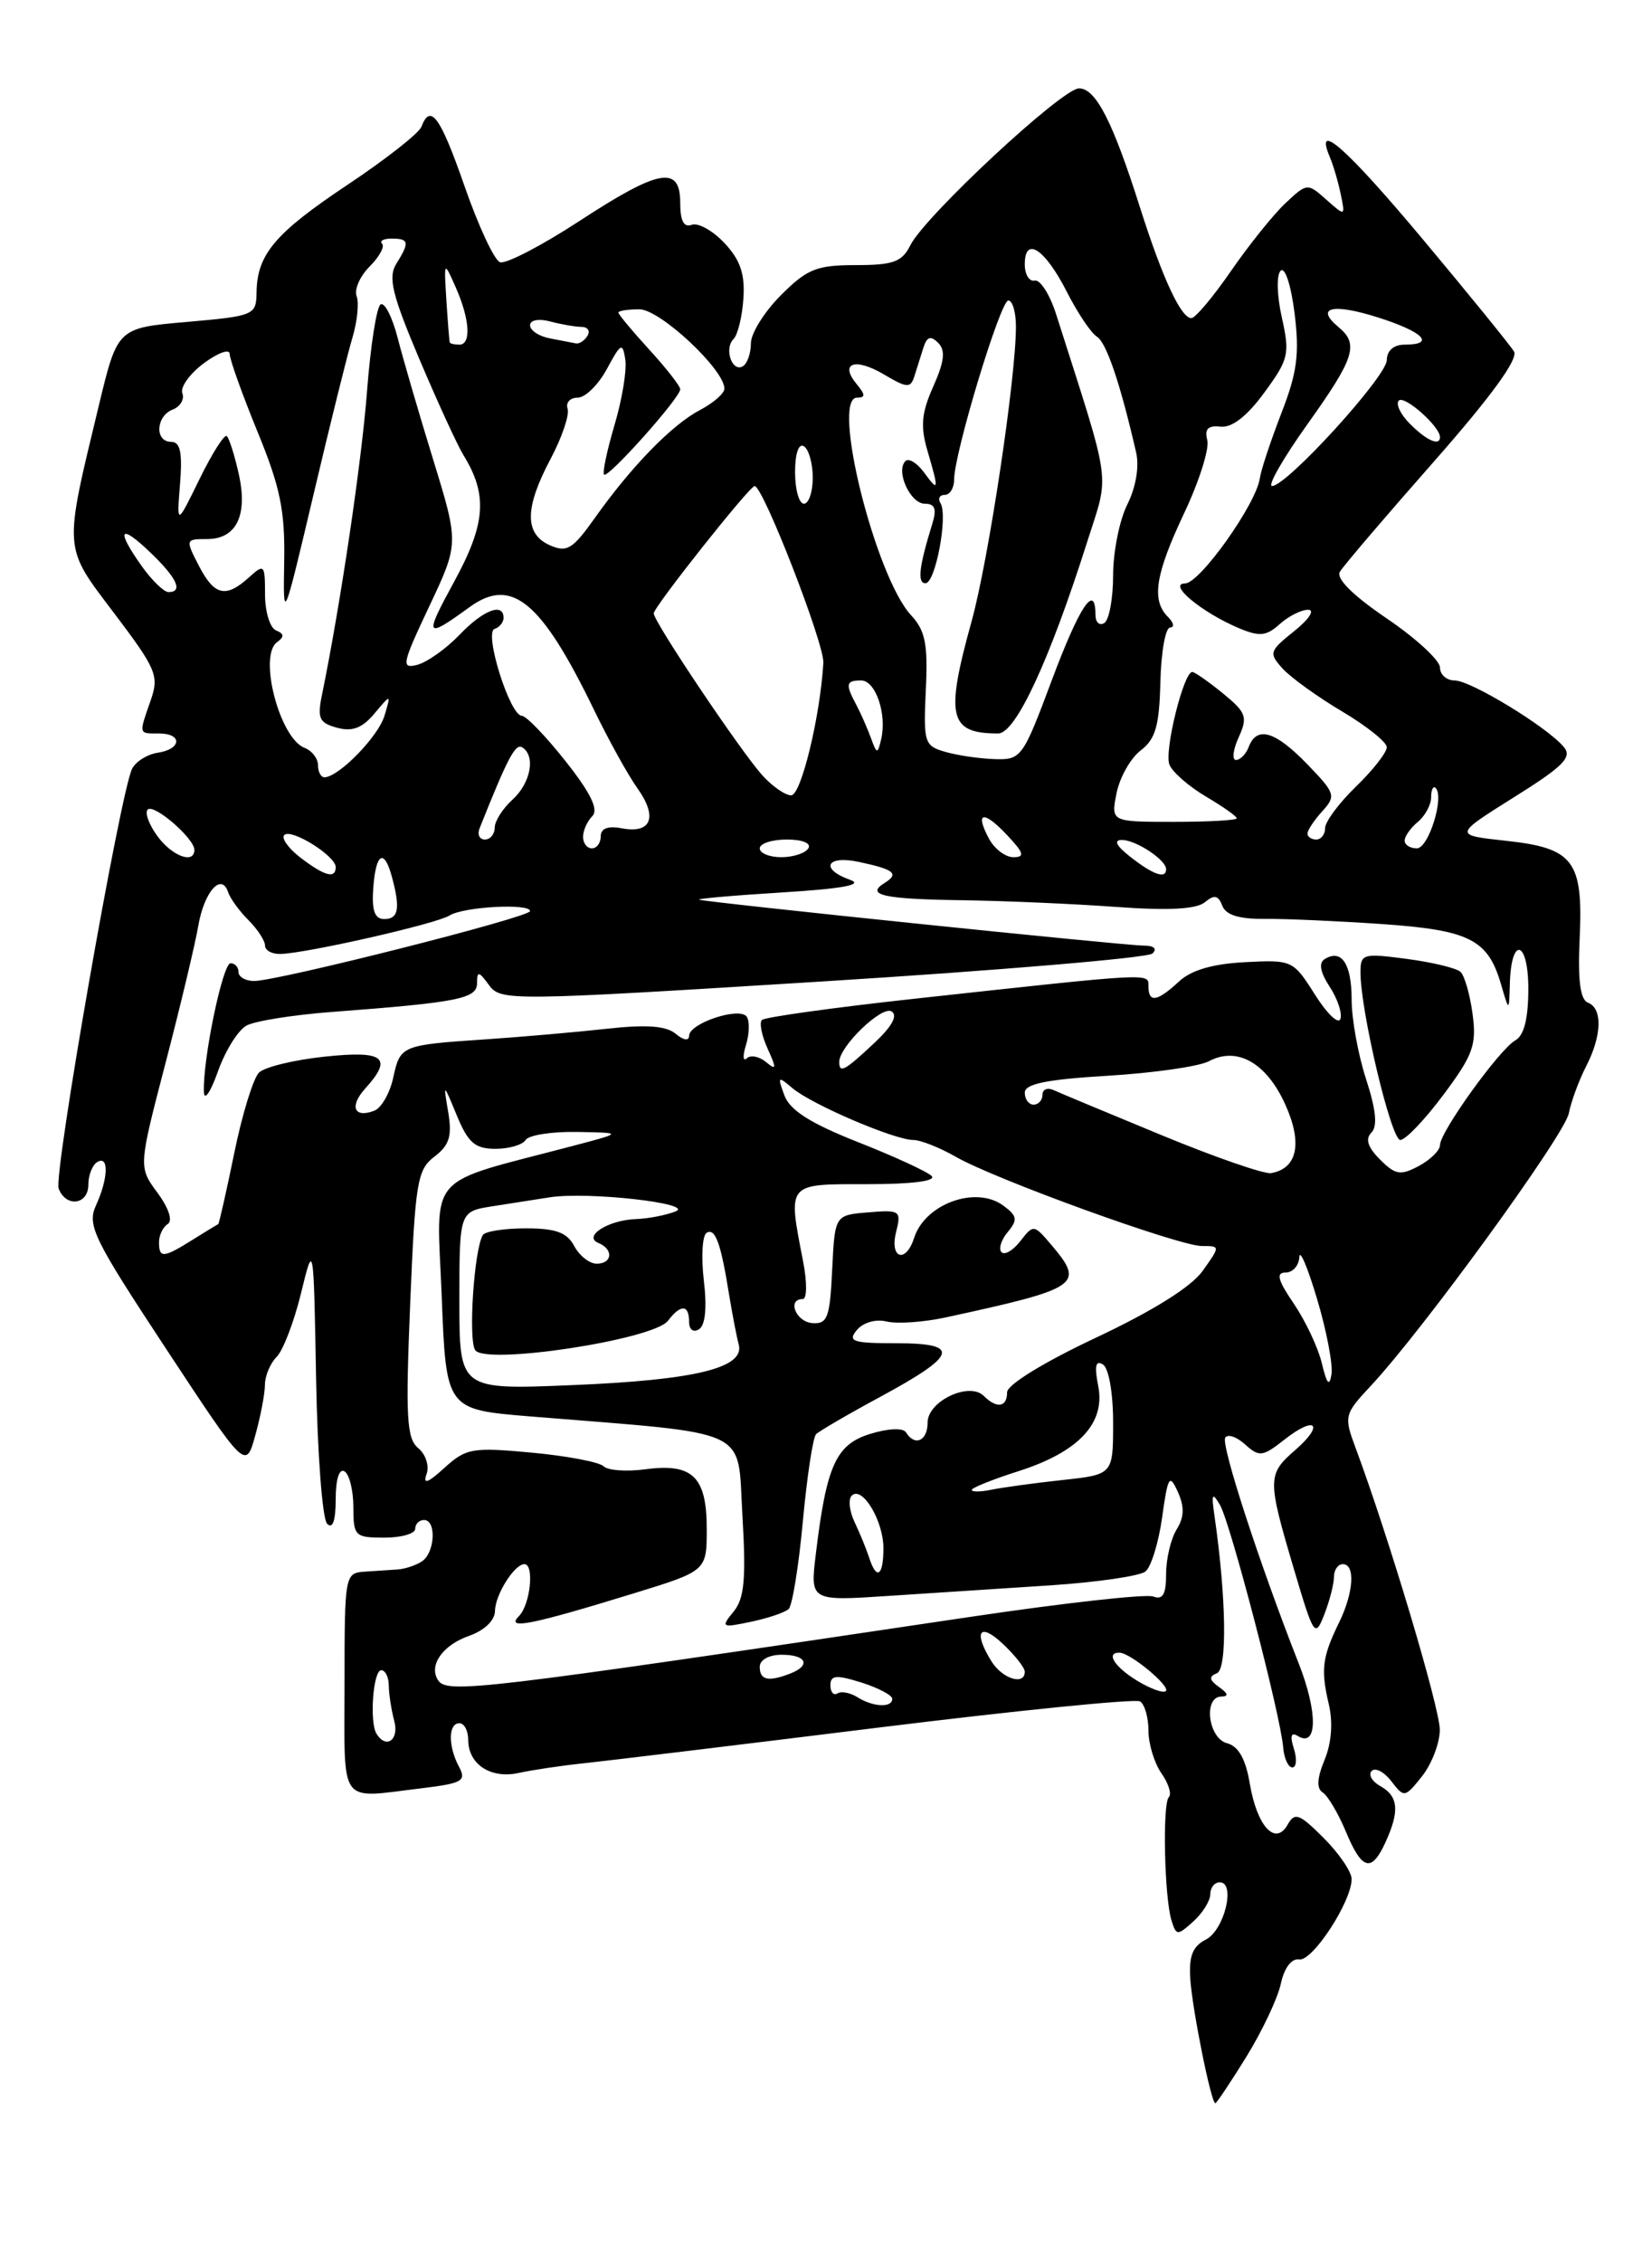 <?xml version="1.0" encoding="UTF-8" standalone="no"?>
<!DOCTYPE svg PUBLIC "-//W3C//DTD SVG 1.1//EN" "http://www.w3.org/Graphics/SVG/1.1/DTD/svg11.dtd" >
<svg xmlns="http://www.w3.org/2000/svg" xmlns:xlink="http://www.w3.org/1999/xlink" version="1.1" viewBox="0 0 187 256">
 <g >
 <path fill="currentColor"
d=" M 141.08 232.75 C 142.86 229.86 144.62 226.15 144.98 224.50 C 145.37 222.68 146.19 221.59 147.06 221.73 C 148.57 221.97 153.00 215.18 153.00 212.63 C 153.00 211.82 151.58 209.73 149.84 207.99 C 147.08 205.23 146.56 205.04 145.76 206.47 C 144.37 208.94 142.29 206.68 141.47 201.82 C 141.00 199.03 140.19 197.60 138.89 197.26 C 136.76 196.70 136.19 192.01 138.25 191.98 C 139.10 191.97 139.02 191.63 138.00 190.91 C 136.87 190.11 136.81 189.72 137.75 189.34 C 138.94 188.86 138.81 180.75 137.47 171.50 C 137.11 169.01 137.22 168.81 138.10 170.31 C 139.27 172.29 144.95 194.07 145.25 197.72 C 145.35 198.98 145.82 200.00 146.29 200.00 C 146.75 200.00 146.83 199.04 146.46 197.87 C 146.00 196.44 146.15 195.97 146.90 196.44 C 149.14 197.82 149.19 193.77 147.00 188.21 C 142.60 177.03 138.19 163.50 138.69 162.69 C 138.97 162.24 139.98 162.58 140.94 163.45 C 142.55 164.90 142.92 164.85 145.40 162.90 C 148.93 160.12 149.97 161.17 146.59 164.11 C 143.46 166.83 143.45 167.38 146.45 177.50 C 148.72 185.17 148.86 185.38 149.91 182.68 C 150.51 181.14 151.00 179.22 151.00 178.43 C 151.00 177.65 151.45 177.00 152.00 177.00 C 153.44 177.00 153.23 180.22 151.58 183.60 C 149.67 187.50 149.49 188.92 150.41 192.82 C 150.90 194.93 150.73 197.23 149.93 199.16 C 149.08 201.23 149.01 202.39 149.73 202.84 C 150.30 203.20 151.48 205.19 152.34 207.25 C 154.17 211.65 155.25 211.94 156.84 208.45 C 158.45 204.93 158.29 203.26 156.26 202.12 C 155.30 201.59 154.86 200.81 155.27 200.40 C 155.68 199.98 156.69 200.51 157.50 201.57 C 158.94 203.45 159.02 203.44 160.97 201.00 C 162.06 199.62 162.97 197.27 162.98 195.76 C 163.00 193.34 157.22 173.99 153.44 163.82 C 152.11 160.25 152.17 160.03 155.17 156.82 C 161.06 150.52 177.07 128.49 177.58 126.00 C 177.85 124.62 178.74 122.23 179.54 120.67 C 181.33 117.20 181.42 114.10 179.75 113.46 C 178.88 113.13 178.59 110.95 178.81 106.24 C 179.22 97.39 178.15 95.97 170.45 95.14 C 164.55 94.50 164.55 94.50 171.37 90.22 C 176.97 86.72 177.99 85.69 177.02 84.53 C 175.15 82.28 166.49 77.00 164.66 77.00 C 163.75 77.00 163.00 76.34 163.00 75.54 C 163.00 74.73 160.29 72.23 156.97 69.98 C 153.14 67.38 151.21 65.46 151.67 64.70 C 152.06 64.04 156.83 58.45 162.27 52.28 C 168.76 44.91 171.89 40.62 171.38 39.78 C 170.96 39.08 166.38 33.44 161.20 27.25 C 152.48 16.82 148.73 13.48 150.52 17.75 C 150.93 18.71 151.49 20.62 151.77 22.00 C 152.29 24.49 152.28 24.49 150.13 22.59 C 148.00 20.69 147.95 20.70 145.49 23.01 C 144.13 24.29 141.36 27.74 139.34 30.67 C 137.32 33.60 135.30 36.00 134.86 36.00 C 133.68 36.00 131.59 31.48 129.05 23.50 C 125.96 13.74 124.04 10.00 122.14 10.00 C 120.23 10.00 104.71 24.44 103.05 27.75 C 102.11 29.64 101.12 30.00 96.86 30.00 C 92.44 30.00 91.37 30.43 88.40 33.40 C 86.53 35.27 85.00 37.72 85.00 38.84 C 85.00 39.96 84.60 41.13 84.10 41.44 C 82.89 42.19 81.93 39.47 83.03 38.37 C 83.51 37.89 84.02 35.82 84.15 33.78 C 84.34 31.00 83.80 29.41 82.00 27.50 C 80.68 26.09 79.01 25.17 78.30 25.44 C 77.41 25.78 77.00 24.99 77.00 22.97 C 77.00 18.67 74.63 19.10 65.51 25.06 C 61.24 27.84 57.23 29.92 56.59 29.67 C 55.95 29.43 54.15 25.57 52.60 21.11 C 49.83 13.16 48.73 11.65 47.70 14.35 C 47.41 15.09 43.65 18.04 39.34 20.91 C 31.12 26.39 29.09 28.79 29.04 33.12 C 29.00 35.66 28.77 35.76 21.15 36.43 C 13.30 37.11 13.30 37.11 11.19 45.88 C 7.18 62.52 7.13 61.74 12.96 69.44 C 17.72 75.74 18.03 76.48 17.05 79.27 C 15.70 83.15 15.66 83.00 18.00 83.00 C 20.68 83.00 20.56 84.78 17.85 85.18 C 16.67 85.36 15.37 86.17 14.95 87.00 C 13.62 89.67 6.04 132.94 6.64 134.50 C 7.47 136.67 10.00 136.34 10.00 134.06 C 10.00 132.99 10.45 131.84 11.00 131.50 C 12.34 130.67 12.27 133.32 10.87 136.39 C 9.84 138.65 10.55 140.11 18.78 152.60 C 27.82 166.33 27.82 166.33 28.90 162.41 C 29.50 160.26 29.99 157.68 29.99 156.68 C 30.00 155.68 30.59 154.27 31.32 153.54 C 32.04 152.82 33.28 149.59 34.07 146.36 C 35.50 140.50 35.50 140.50 35.78 155.98 C 35.93 164.49 36.49 171.89 37.03 172.43 C 37.66 173.06 38.00 172.08 38.00 169.64 C 38.00 167.39 38.40 166.13 39.00 166.50 C 39.55 166.84 40.00 168.67 40.00 170.56 C 40.00 173.82 40.18 174.00 43.50 174.00 C 45.42 174.00 47.00 173.55 47.00 173.00 C 47.00 172.45 47.45 172.00 48.00 172.00 C 49.43 172.00 49.24 175.73 47.75 176.69 C 47.06 177.14 45.83 177.55 45.00 177.60 C 44.17 177.66 42.49 177.77 41.25 177.85 C 39.04 178.00 39.00 178.25 39.00 190.50 C 39.00 204.57 38.21 203.50 47.71 202.36 C 52.34 201.80 52.82 201.53 51.96 199.93 C 50.71 197.59 50.73 195.00 52.00 195.00 C 52.55 195.00 53.00 195.84 53.00 196.88 C 53.00 199.66 55.57 201.33 58.74 200.62 C 60.26 200.29 63.52 199.80 66.00 199.54 C 68.47 199.28 83.46 197.47 99.30 195.51 C 115.14 193.55 128.53 192.21 129.05 192.53 C 129.57 192.85 130.00 194.34 130.00 195.84 C 130.00 197.33 130.66 199.50 131.46 200.65 C 132.27 201.80 132.65 203.02 132.31 203.36 C 131.57 204.09 131.80 214.72 132.61 217.32 C 133.15 219.05 133.28 219.06 135.09 217.42 C 136.14 216.47 137.00 215.08 137.00 214.35 C 137.00 213.61 137.48 213.00 138.07 213.00 C 139.91 213.00 138.60 218.40 136.50 219.48 C 134.99 220.25 134.56 221.35 134.74 224.00 C 134.99 227.54 137.10 238.00 137.57 238.00 C 137.71 238.00 139.29 235.64 141.08 232.75 Z  M 42.62 196.19 C 41.80 194.87 42.24 189.00 43.15 189.00 C 43.62 189.00 44.01 189.79 44.01 190.75 C 44.02 191.71 44.30 193.51 44.63 194.75 C 45.20 196.89 43.71 197.96 42.62 196.19 Z  M 97.05 192.05 C 96.25 191.55 95.24 191.35 94.80 191.62 C 94.36 191.90 94.00 191.48 94.00 190.71 C 94.00 189.56 94.64 189.50 97.50 190.39 C 99.42 191.00 101.00 191.83 101.00 192.24 C 101.00 193.28 98.82 193.17 97.05 192.05 Z  M 128.74 190.20 C 126.15 188.63 125.11 186.97 126.75 187.02 C 127.98 187.06 132.51 190.82 131.97 191.36 C 131.70 191.63 130.24 191.11 128.74 190.20 Z  M 49.56 190.09 C 48.52 188.42 50.13 186.15 53.08 185.12 C 54.82 184.51 56.01 183.38 56.03 182.30 C 56.06 180.44 58.23 177.00 59.36 177.00 C 60.51 177.00 60.03 181.57 58.75 182.87 C 57.18 184.46 60.04 183.90 71.75 180.30 C 80.00 177.76 80.00 177.76 80.00 173.00 C 80.00 167.11 78.40 165.55 73.08 166.26 C 70.94 166.55 68.80 166.40 68.32 165.92 C 67.85 165.45 64.19 164.75 60.20 164.38 C 53.45 163.75 52.76 163.88 50.31 166.10 C 48.43 167.82 47.85 168.02 48.28 166.82 C 48.62 165.89 48.20 164.58 47.34 163.87 C 46.03 162.78 45.90 160.38 46.43 147.55 C 47.00 133.77 47.23 132.36 49.18 130.88 C 50.86 129.60 51.19 128.57 50.74 125.88 C 50.17 122.50 50.17 122.50 51.72 126.25 C 52.99 129.32 53.78 130.00 56.08 130.00 C 57.62 130.00 59.16 129.55 59.50 129.00 C 59.84 128.45 62.45 128.04 65.31 128.09 C 70.50 128.18 70.50 128.18 65.00 129.63 C 47.91 134.14 49.44 132.40 50.00 146.70 C 50.50 159.50 50.50 159.50 60.00 160.28 C 85.47 162.35 83.43 161.40 84.04 171.50 C 84.46 178.69 84.26 180.88 83.04 182.37 C 81.57 184.16 81.67 184.22 85.00 183.52 C 86.92 183.12 88.84 182.47 89.27 182.08 C 89.69 181.69 90.41 177.22 90.88 172.15 C 91.35 167.08 92.02 162.64 92.38 162.29 C 92.73 161.94 96.02 160.02 99.69 158.04 C 108.41 153.32 108.80 152.00 101.46 152.00 C 96.52 152.00 95.92 151.80 96.99 150.51 C 97.71 149.65 99.13 149.24 100.36 149.54 C 101.54 149.83 104.53 149.62 107.00 149.09 C 122.26 145.78 122.83 145.38 119.00 140.86 C 117.04 138.55 116.97 138.54 115.51 140.43 C 114.69 141.49 113.73 142.06 113.37 141.70 C 113.01 141.34 113.32 140.31 114.07 139.42 C 115.23 138.02 115.15 137.59 113.55 136.41 C 110.44 134.14 104.70 136.23 103.47 140.09 C 102.54 143.01 100.68 142.42 101.43 139.44 C 102.04 136.99 101.90 136.89 98.28 137.19 C 94.50 137.50 94.50 137.50 94.20 143.68 C 93.94 149.11 93.67 149.85 91.95 149.72 C 90.09 149.58 89.06 147.00 90.87 147.00 C 91.35 147.00 91.37 145.11 90.91 142.75 C 89.17 133.76 88.97 134.00 98.20 134.00 C 103.25 134.00 106.03 133.64 105.45 133.07 C 104.93 132.56 101.16 130.83 97.07 129.22 C 91.71 127.10 89.41 125.63 88.79 123.95 C 87.99 121.79 88.05 121.73 89.71 123.14 C 91.86 124.97 101.26 129.00 103.38 129.00 C 104.21 129.00 106.37 129.86 108.19 130.90 C 112.62 133.45 133.46 141.00 136.06 141.00 C 138.14 141.00 138.14 141.00 136.13 143.82 C 134.84 145.63 130.50 148.34 124.06 151.37 C 118.13 154.16 114.00 156.70 114.00 157.55 C 114.00 159.25 112.83 159.43 111.36 157.96 C 109.72 156.32 105.00 158.55 105.00 160.98 C 105.00 163.05 103.56 163.71 102.56 162.09 C 102.23 161.56 100.55 161.63 98.50 162.26 C 94.63 163.45 93.55 165.84 92.35 175.84 C 91.70 181.18 91.70 181.18 100.60 180.59 C 105.50 180.27 113.78 179.73 119.00 179.39 C 124.22 179.04 129.02 178.34 129.66 177.83 C 130.30 177.32 131.15 174.56 131.55 171.70 C 132.20 167.02 132.38 166.73 133.33 168.83 C 134.09 170.52 134.05 171.69 133.19 173.07 C 132.54 174.12 132.00 176.38 132.00 178.09 C 132.00 180.41 131.63 181.07 130.55 180.66 C 129.75 180.35 120.41 181.39 109.80 182.97 C 53.65 191.33 50.55 191.70 49.56 190.09 Z  M 86.00 188.62 C 86.00 187.82 87.05 187.25 88.50 187.25 C 91.31 187.25 91.83 188.47 89.42 189.39 C 86.96 190.34 86.00 190.12 86.00 188.62 Z  M 112.24 188.01 C 110.15 184.66 110.86 183.52 113.50 186.00 C 114.88 187.29 116.00 188.72 116.00 189.17 C 116.00 190.76 113.47 189.98 112.24 188.01 Z  M 98.38 176.25 C 98.07 175.29 97.33 173.49 96.74 172.25 C 96.15 171.01 96.00 169.67 96.41 169.25 C 97.59 168.08 100.00 172.08 100.00 175.19 C 100.00 178.36 99.22 178.87 98.38 176.25 Z  M 110.00 168.60 C 110.00 168.36 112.36 167.41 115.25 166.49 C 122.10 164.31 125.16 161.05 124.31 156.82 C 123.87 154.58 124.02 153.89 124.84 154.40 C 125.51 154.81 126.00 157.62 126.00 160.99 C 126.00 166.86 126.00 166.86 120.25 167.48 C 117.09 167.82 113.49 168.32 112.25 168.57 C 111.01 168.83 110.00 168.84 110.00 168.60 Z  M 52.00 147.18 C 52.00 137.09 52.00 137.09 55.75 136.50 C 57.81 136.18 60.72 135.73 62.21 135.49 C 66.53 134.81 78.77 136.19 76.46 137.09 C 75.38 137.51 73.38 137.90 72.00 137.95 C 68.85 138.05 65.93 139.92 67.75 140.66 C 69.47 141.36 69.32 143.00 67.54 143.00 C 66.73 143.00 65.59 142.10 65.00 141.00 C 64.18 139.46 62.91 139.00 59.52 139.00 C 57.10 139.00 54.91 139.34 54.66 139.75 C 53.66 141.38 52.99 151.58 53.79 152.78 C 54.95 154.50 73.98 151.60 75.61 149.46 C 77.05 147.56 78.00 147.61 78.00 149.56 C 78.00 150.46 78.48 150.82 79.12 150.42 C 79.84 149.98 80.04 147.98 79.67 144.89 C 79.36 142.23 79.50 139.81 79.98 139.51 C 80.96 138.91 81.59 140.63 82.53 146.50 C 82.89 148.70 83.38 151.24 83.62 152.14 C 84.34 154.79 78.71 156.17 64.75 156.74 C 52.00 157.27 52.00 157.27 52.00 147.18 Z  M 149.63 154.28 C 149.21 152.51 147.78 149.48 146.46 147.53 C 144.63 144.85 144.41 144.00 145.53 144.00 C 146.34 144.00 147.03 143.21 147.08 142.25 C 147.12 141.29 148.03 143.43 149.09 147.00 C 150.16 150.57 150.89 154.40 150.72 155.50 C 150.49 156.96 150.20 156.64 149.63 154.28 Z  M 18.00 140.56 C 18.00 139.77 18.45 138.84 18.99 138.51 C 19.57 138.14 19.10 136.70 17.83 134.98 C 15.67 132.06 15.67 132.06 18.74 120.28 C 20.43 113.80 22.09 106.83 22.44 104.79 C 23.10 100.92 25.06 98.69 25.82 100.95 C 26.05 101.66 27.09 103.09 28.12 104.12 C 29.16 105.16 30.00 106.45 30.00 107.00 C 30.00 107.55 30.79 107.98 31.75 107.95 C 34.74 107.87 49.42 104.53 50.88 103.60 C 52.46 102.60 60.00 102.19 60.00 103.10 C 60.00 103.79 31.41 111.02 28.75 111.01 C 27.79 111.00 27.00 110.55 27.00 110.00 C 27.00 109.45 26.60 109.00 26.10 109.00 C 25.20 109.00 22.93 119.97 23.08 123.58 C 23.12 124.64 23.84 123.58 24.67 121.24 C 25.50 118.89 26.96 116.56 27.91 116.05 C 28.87 115.53 33.22 114.84 37.58 114.51 C 51.90 113.43 54.00 113.01 54.00 111.25 C 54.00 109.85 54.20 109.89 55.36 111.48 C 56.68 113.28 57.68 113.27 93.11 111.06 C 113.12 109.81 129.93 108.39 130.45 107.90 C 131.03 107.35 130.62 107.00 129.40 107.00 C 127.30 107.00 80.26 102.14 79.15 101.81 C 78.79 101.70 83.00 101.33 88.50 100.99 C 95.35 100.57 97.79 100.12 96.25 99.57 C 92.76 98.33 93.54 96.74 97.25 97.54 C 101.25 98.39 101.82 98.87 100.11 99.93 C 97.92 101.29 100.06 101.75 109.00 101.87 C 113.67 101.94 121.43 102.27 126.24 102.62 C 132.24 103.06 135.42 102.89 136.38 102.10 C 137.45 101.21 137.90 101.30 138.36 102.49 C 138.76 103.55 140.27 104.01 143.22 103.98 C 145.58 103.96 151.55 104.23 156.50 104.57 C 166.37 105.26 168.44 106.31 169.92 111.42 C 170.82 114.50 170.82 114.50 170.91 111.31 C 171.06 105.86 173.00 106.40 173.00 111.89 C 173.00 115.24 172.52 117.17 171.54 117.72 C 169.74 118.72 163.00 128.09 163.00 129.58 C 163.00 130.17 161.92 131.24 160.61 131.94 C 158.53 133.05 157.96 132.96 156.21 131.21 C 154.82 129.82 154.52 128.88 155.24 128.16 C 155.95 127.45 155.76 125.58 154.64 122.13 C 153.74 119.38 153.00 115.32 153.00 113.12 C 153.00 109.06 151.86 107.35 149.95 108.53 C 149.25 108.96 149.44 110.02 150.51 111.65 C 151.40 113.01 151.95 114.65 151.73 115.30 C 151.51 115.96 150.21 114.71 148.84 112.54 C 146.39 108.66 146.26 108.60 140.92 108.88 C 137.25 109.07 134.83 109.78 133.44 111.08 C 130.99 113.35 130.00 113.51 130.00 111.62 C 130.00 110.08 130.71 110.05 103.66 113.00 C 94.40 114.01 86.57 115.10 86.25 115.42 C 85.93 115.73 86.22 117.19 86.89 118.66 C 87.92 120.93 87.90 121.16 86.71 120.18 C 85.94 119.54 84.96 119.35 84.53 119.76 C 84.10 120.17 84.06 119.49 84.44 118.26 C 84.82 117.03 84.87 115.59 84.54 115.07 C 83.80 113.87 78.00 115.78 78.00 117.22 C 78.00 117.82 77.36 117.72 76.48 116.98 C 75.40 116.08 73.16 115.92 68.73 116.41 C 65.30 116.79 59.12 117.33 55.00 117.61 C 45.38 118.26 45.31 118.29 44.50 122.00 C 44.12 123.72 43.16 125.39 42.36 125.69 C 40.08 126.57 39.52 125.19 41.34 123.18 C 44.52 119.67 43.48 118.85 36.75 119.57 C 33.31 119.93 29.97 120.74 29.32 121.37 C 28.68 121.99 27.41 126.09 26.52 130.47 C 25.62 134.86 24.80 138.48 24.70 138.52 C 24.59 138.57 23.28 139.37 21.79 140.30 C 18.48 142.37 18.00 142.40 18.00 140.56 Z  M 163.40 123.87 C 166.75 119.39 167.16 118.24 166.69 114.75 C 166.40 112.55 165.78 110.41 165.33 109.98 C 164.87 109.55 162.14 108.89 159.25 108.51 C 154.29 107.85 154.00 107.93 154.00 110.02 C 154.00 114.39 157.47 129.00 158.51 129.00 C 159.10 129.00 161.30 126.69 163.40 123.87 Z  M 131.50 128.46 C 125.45 125.96 119.94 123.67 119.25 123.35 C 118.56 123.04 118.00 123.28 118.00 123.89 C 118.00 124.50 117.55 125.00 117.00 125.00 C 116.45 125.00 116.00 124.39 116.00 123.65 C 116.00 122.65 118.44 122.15 125.41 121.73 C 130.58 121.42 135.72 120.68 136.84 120.09 C 140.03 118.38 143.37 120.27 145.49 124.99 C 147.46 129.35 146.87 132.22 143.89 132.75 C 143.13 132.89 137.55 130.96 131.50 128.46 Z  M 95.00 120.16 C 95.00 118.42 99.82 113.77 100.92 114.45 C 101.66 114.91 100.97 116.16 98.92 118.07 C 95.59 121.19 95.00 121.50 95.00 120.16 Z  M 42.25 100.50 C 42.54 96.51 43.48 95.95 44.37 99.25 C 45.33 102.82 45.11 104.00 43.50 104.00 C 42.41 104.00 42.07 103.05 42.25 100.50 Z  M 34.01 97.05 C 32.65 96.00 31.82 94.85 32.18 94.49 C 32.96 93.71 38.00 96.85 38.00 98.12 C 38.00 99.48 36.74 99.14 34.01 97.05 Z  M 128.00 97.00 C 126.35 95.71 126.01 95.05 127.00 95.05 C 128.61 95.06 132.00 97.31 132.00 98.36 C 132.00 99.49 130.56 99.00 128.00 97.00 Z  M 17.80 94.59 C 16.86 93.30 16.37 91.96 16.72 91.61 C 17.42 90.91 22.00 94.87 22.00 96.17 C 22.00 97.83 19.45 96.87 17.80 94.59 Z  M 86.00 96.00 C 86.00 95.45 87.38 95.00 89.06 95.00 C 90.84 95.00 91.86 95.42 91.50 96.00 C 91.16 96.55 89.78 97.00 88.44 97.00 C 87.10 97.00 86.00 96.55 86.00 96.00 Z  M 111.95 94.91 C 110.31 91.85 111.32 91.65 114.00 94.50 C 115.91 96.53 116.04 97.00 114.71 97.00 C 113.81 97.00 112.57 96.06 111.95 94.91 Z  M 66.00 94.70 C 66.00 93.98 66.47 92.93 67.05 92.35 C 67.78 91.62 66.87 89.74 64.03 86.15 C 61.79 83.32 59.56 81.00 59.07 81.00 C 57.72 81.00 54.76 71.58 55.98 71.17 C 56.54 70.99 57.00 70.42 57.00 69.92 C 57.00 68.14 54.69 69.03 52.00 71.85 C 50.50 73.41 48.36 74.93 47.24 75.23 C 45.38 75.71 45.50 75.16 48.58 68.63 C 51.95 61.50 51.95 61.50 49.03 52.00 C 47.42 46.77 45.61 40.57 45.01 38.22 C 44.40 35.87 43.54 34.17 43.08 34.45 C 42.63 34.73 41.94 39.13 41.55 44.23 C 40.94 52.24 38.53 68.47 36.45 78.61 C 35.90 81.29 36.13 81.80 38.15 82.35 C 39.87 82.82 41.01 82.39 42.38 80.75 C 44.27 78.50 44.27 78.50 43.52 81.00 C 42.81 83.35 38.40 87.88 36.75 87.96 C 36.34 87.98 36.00 87.37 36.00 86.61 C 36.00 85.84 35.32 84.95 34.48 84.63 C 31.66 83.55 29.22 74.22 31.36 72.67 C 32.20 72.06 32.17 71.71 31.25 71.34 C 30.56 71.06 30.00 69.23 30.00 67.26 C 30.00 63.86 29.91 63.77 28.17 65.35 C 25.55 67.71 24.26 67.41 22.50 64.00 C 20.98 61.05 20.99 61.00 23.44 61.00 C 26.77 61.00 28.08 58.30 27.02 53.61 C 26.56 51.54 25.95 49.62 25.68 49.35 C 25.42 49.08 24.03 51.26 22.60 54.18 C 20.00 59.50 20.00 59.50 20.38 54.75 C 20.66 51.20 20.41 50.00 19.38 50.00 C 17.49 50.00 17.63 47.08 19.56 46.34 C 20.41 46.01 20.90 45.18 20.64 44.50 C 20.38 43.82 21.48 42.29 23.08 41.10 C 24.69 39.91 26.00 39.44 26.00 40.05 C 26.00 40.67 27.42 44.62 29.14 48.83 C 31.72 55.11 32.27 57.77 32.17 63.50 C 32.05 70.50 32.05 70.50 35.48 56.00 C 37.36 48.02 39.35 40.01 39.90 38.19 C 40.44 36.37 40.66 34.27 40.37 33.52 C 40.08 32.77 40.74 31.26 41.84 30.16 C 42.94 29.06 43.57 27.90 43.25 27.58 C 42.93 27.26 43.42 27.00 44.33 27.00 C 46.31 27.00 46.38 27.42 44.85 29.87 C 43.91 31.37 44.39 33.36 47.46 40.61 C 49.53 45.50 51.78 50.40 52.46 51.50 C 55.23 56.00 54.99 59.26 51.41 65.82 C 47.97 72.12 48.12 72.36 53.14 68.71 C 57.91 65.23 61.26 68.00 67.24 80.33 C 68.88 83.72 71.10 87.73 72.18 89.24 C 74.48 92.48 73.72 94.37 70.38 93.73 C 68.82 93.43 68.00 93.74 68.00 94.64 C 68.00 95.39 67.55 96.00 67.00 96.00 C 66.45 96.00 66.00 95.42 66.00 94.70 Z  M 159.00 95.12 C 159.00 94.64 159.68 93.68 160.50 93.00 C 161.32 92.32 162.00 91.06 162.00 90.21 C 162.00 89.36 162.23 88.89 162.51 89.17 C 163.52 90.19 161.71 96.00 160.38 96.00 C 159.62 96.00 159.00 95.61 159.00 95.12 Z  M 54.28 93.75 C 57.45 85.79 58.34 84.09 59.11 84.57 C 60.66 85.52 60.08 88.62 58.00 90.50 C 56.90 91.50 56.00 92.92 56.00 93.65 C 56.00 94.39 55.50 95.00 54.89 95.00 C 54.28 95.00 54.01 94.44 54.28 93.75 Z  M 148.00 94.33 C 148.00 93.96 148.75 92.82 149.67 91.81 C 151.26 90.06 151.16 89.77 147.98 86.48 C 144.35 82.73 142.28 82.11 141.36 84.50 C 141.05 85.33 140.39 86.00 139.91 86.00 C 139.44 86.00 139.57 84.85 140.21 83.44 C 141.26 81.14 141.08 80.63 138.44 78.47 C 136.82 77.15 135.26 76.06 134.97 76.04 C 134.00 75.97 131.77 84.96 132.37 86.51 C 132.69 87.35 134.54 88.97 136.48 90.12 C 138.41 91.26 140.00 92.38 140.00 92.60 C 140.00 92.82 136.79 93.00 132.88 93.00 C 125.75 93.00 125.75 93.00 126.39 89.75 C 126.75 87.96 127.98 85.79 129.12 84.92 C 130.80 83.64 131.23 82.14 131.35 77.18 C 131.43 73.79 131.93 71.01 132.45 71.01 C 132.97 71.00 132.86 70.46 132.20 69.80 C 130.31 67.91 130.77 64.99 134.06 58.03 C 135.74 54.48 136.91 50.78 136.66 49.81 C 136.33 48.54 136.74 48.12 138.17 48.28 C 139.46 48.42 141.16 47.10 143.11 44.43 C 145.88 40.66 146.02 40.05 145.10 35.93 C 144.54 33.44 144.48 31.12 144.96 30.64 C 145.45 30.15 146.14 32.26 146.54 35.44 C 147.11 40.06 146.84 42.16 145.03 46.80 C 143.82 49.94 142.73 53.22 142.61 54.11 C 142.22 57.00 135.83 66.00 134.15 66.02 C 132.10 66.05 136.06 69.33 140.28 71.10 C 142.57 72.06 143.36 71.98 144.85 70.63 C 145.85 69.73 147.30 69.00 148.08 69.00 C 148.87 69.01 148.18 70.07 146.51 71.41 C 143.68 73.67 143.60 73.90 145.18 75.65 C 146.11 76.67 149.13 78.85 151.91 80.50 C 154.69 82.15 156.97 83.97 156.98 84.55 C 156.99 85.13 155.43 87.13 153.50 89.00 C 151.57 90.87 150.00 92.98 150.00 93.70 C 150.00 94.41 149.55 95.00 149.00 95.00 C 148.45 95.00 148.00 94.70 148.00 94.33 Z  M 86.31 87.75 C 83.83 85.01 74.00 70.36 74.00 69.41 C 74.00 68.68 84.85 55.00 85.42 55.00 C 86.38 55.00 93.32 72.86 93.20 75.00 C 92.85 81.06 90.68 90.00 89.56 90.00 C 88.89 90.00 87.43 88.99 86.31 87.75 Z  M 107.00 85.08 C 104.63 84.40 104.52 84.04 104.80 78.05 C 105.05 72.89 104.74 71.35 103.13 69.62 C 99.09 65.26 94.04 45.00 97.01 45.00 C 97.98 45.00 97.97 44.67 96.98 43.48 C 94.99 41.08 96.77 40.43 100.04 42.36 C 102.69 43.93 103.07 43.95 103.51 42.56 C 103.78 41.70 104.24 40.25 104.53 39.33 C 104.93 38.09 105.35 37.95 106.20 38.80 C 107.05 39.65 106.90 40.90 105.65 43.72 C 104.31 46.71 104.17 48.23 104.98 50.99 C 106.31 55.54 106.27 55.75 104.58 53.44 C 103.80 52.38 102.86 51.81 102.49 52.18 C 101.36 53.31 103.04 57.00 104.68 57.00 C 105.83 57.00 106.05 57.58 105.54 59.25 C 104.03 64.12 103.81 66.00 104.76 66.00 C 105.89 66.00 107.33 58.35 106.46 56.94 C 106.14 56.42 106.36 56.00 106.94 56.00 C 107.52 56.00 108.00 55.23 108.00 54.29 C 108.00 51.31 113.24 34.00 114.14 34.00 C 114.61 34.00 115.00 35.33 115.00 36.95 C 115.00 42.79 111.90 63.39 109.97 70.35 C 106.98 81.13 107.43 83.00 112.99 83.00 C 114.97 83.00 118.80 74.76 123.08 61.27 C 125.61 53.31 125.91 55.50 119.53 35.50 C 118.82 33.30 117.74 31.61 117.12 31.75 C 116.51 31.89 116.00 31.06 116.00 29.92 C 116.00 26.67 118.26 28.13 120.74 32.98 C 121.96 35.39 123.51 37.70 124.17 38.10 C 125.24 38.77 126.81 43.38 128.60 51.18 C 128.98 52.79 128.58 55.13 127.61 57.08 C 126.72 58.85 126.00 62.46 126.00 65.09 C 126.00 67.73 125.55 70.16 125.00 70.50 C 124.45 70.84 124.00 70.42 124.00 69.56 C 124.00 65.88 122.19 68.61 119.05 77.00 C 115.79 85.73 115.60 86.00 112.60 85.90 C 110.89 85.85 108.38 85.48 107.00 85.08 Z  M 98.58 83.50 C 98.18 82.40 97.44 80.72 96.93 79.76 C 95.67 77.41 95.75 77.00 97.48 77.00 C 99.12 77.00 100.42 80.83 99.74 83.67 C 99.34 85.37 99.26 85.36 98.58 83.50 Z  M 16.07 64.10 C 13.09 59.91 13.52 59.17 17.00 62.50 C 20.04 65.41 20.77 67.00 19.07 67.00 C 18.56 67.00 17.21 65.69 16.07 64.10 Z  M 62.22 61.69 C 59.35 60.40 59.38 57.46 62.34 51.90 C 63.62 49.48 64.48 46.94 64.25 46.25 C 64.02 45.56 64.53 45.00 65.39 45.00 C 66.25 45.00 67.73 43.54 68.70 41.75 C 70.28 38.81 70.48 38.71 70.78 40.68 C 70.97 41.88 70.42 45.21 69.56 48.10 C 68.71 50.98 68.17 53.51 68.38 53.71 C 68.83 54.16 77.00 45.01 77.00 44.05 C 77.00 43.69 75.42 41.67 73.50 39.57 C 71.58 37.47 70.00 35.58 70.00 35.37 C 70.00 35.17 71.07 35.00 72.38 35.00 C 74.70 35.00 82.00 41.81 82.00 43.98 C 82.00 44.51 80.76 45.60 79.25 46.39 C 76.07 48.06 71.50 52.74 67.35 58.59 C 64.81 62.17 64.17 62.56 62.22 61.69 Z  M 90.00 53.44 C 90.00 51.32 90.40 50.13 91.00 50.50 C 91.55 50.84 92.00 52.44 92.00 54.06 C 92.00 55.68 91.55 57.00 91.00 57.00 C 90.45 57.00 90.00 55.40 90.00 53.44 Z  M 148.00 48.00 C 153.35 40.50 153.85 38.95 151.51 37.01 C 148.83 34.78 150.82 34.29 155.95 35.91 C 161.11 37.54 162.55 39.00 159.00 39.00 C 157.77 39.00 156.99 39.67 156.98 40.75 C 156.96 42.61 145.66 55.00 143.99 55.00 C 143.45 55.00 145.25 51.85 148.00 48.00 Z  M 159.58 47.94 C 158.52 46.88 157.97 45.70 158.34 45.33 C 158.97 44.69 163.00 48.26 163.00 49.46 C 163.00 50.53 161.47 49.85 159.58 47.94 Z  M 50.91 38.75 C 50.86 38.61 50.69 36.48 50.53 34.00 C 50.25 29.50 50.25 29.50 51.58 32.50 C 53.18 36.11 53.37 39.00 52.00 39.00 C 51.45 39.00 50.96 38.89 50.91 38.75 Z  M 62.25 38.29 C 61.01 38.06 60.00 37.39 60.00 36.81 C 60.00 36.22 60.97 36.03 62.25 36.37 C 63.49 36.70 65.09 36.98 65.81 36.99 C 66.53 36.99 66.84 37.45 66.50 38.00 C 66.16 38.55 65.57 38.94 65.19 38.86 C 64.81 38.79 63.49 38.53 62.25 38.29 Z "/>
</g>
</svg>